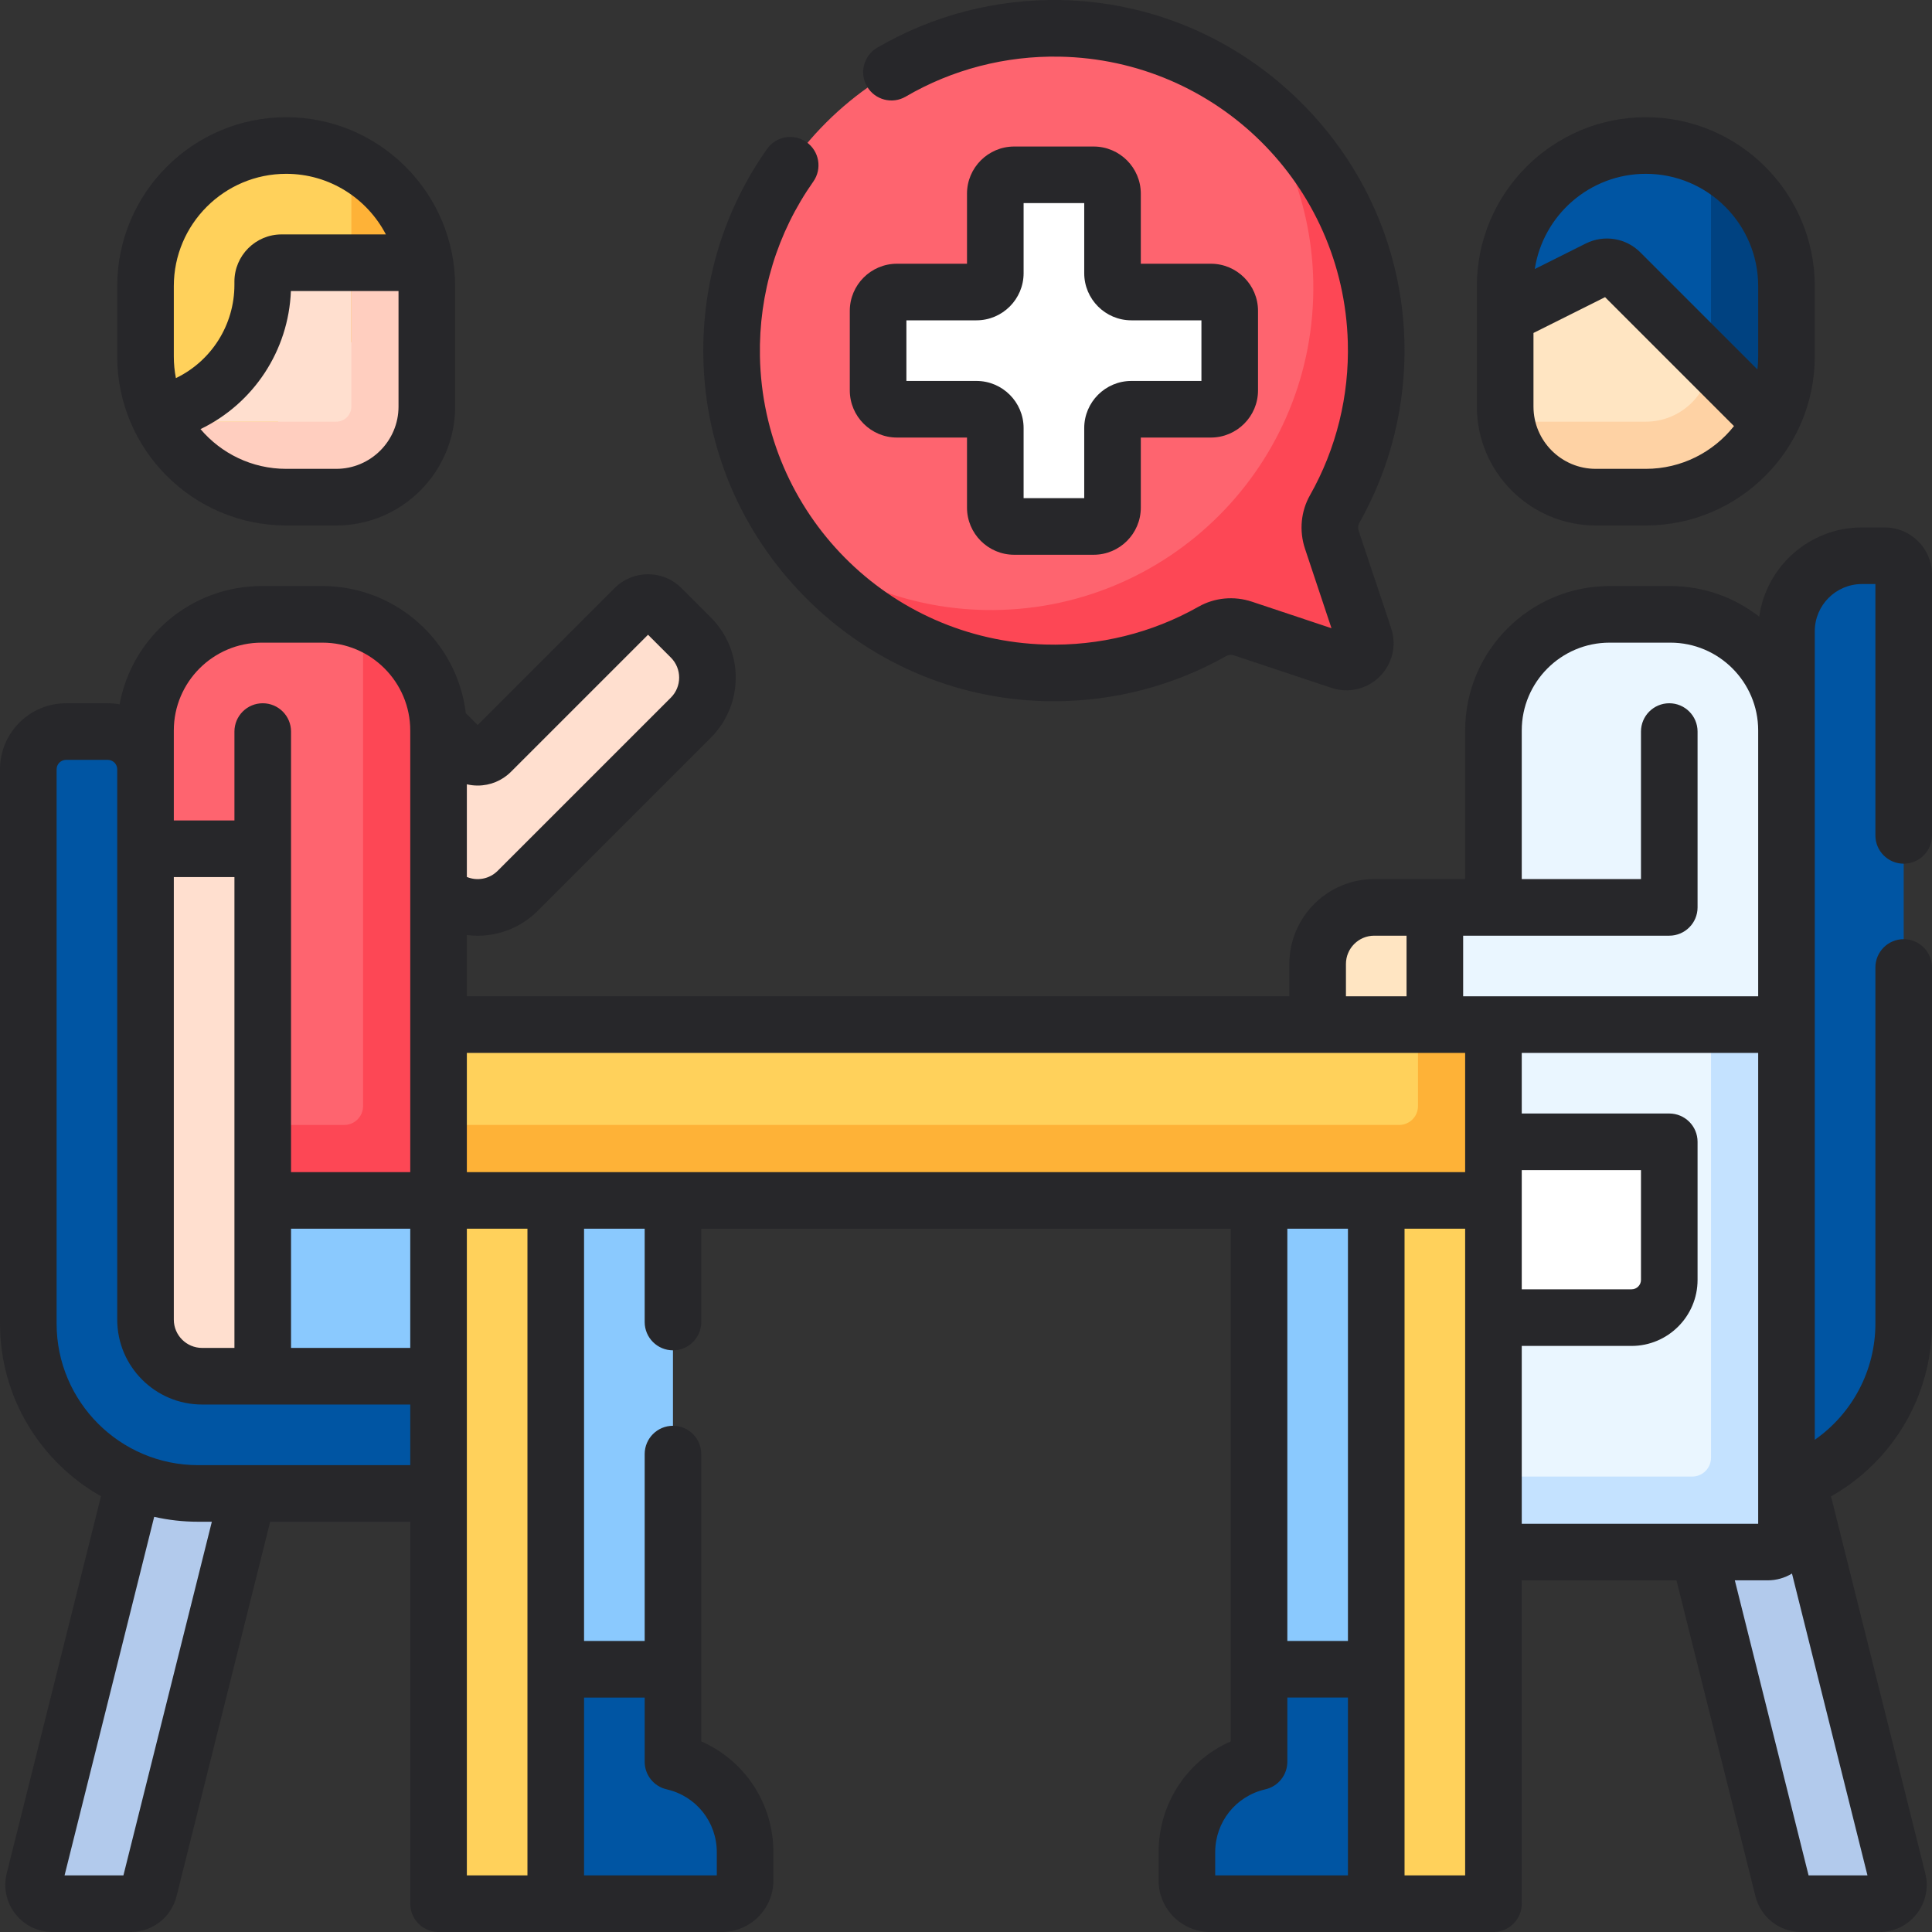 <svg width="120" height="120" viewBox="0 0 120 120" fill="none" xmlns="http://www.w3.org/2000/svg">
<rect x="0" y="0" width="120" height="120" fill="#333333" stroke="none"/>
<g clip-path="url(#clip0_410_3851)">
<path d="M107.695 92.76C109.104 92.76 110.449 92.484 111.677 91.982L117.878 116.785C118.063 117.524 117.503 118.241 116.741 118.241H111.877C111.339 118.241 110.87 117.875 110.74 117.353L104.592 92.76H107.695Z" fill="#B2CAEC"/>
<path d="M39.422 37.768L30.499 46.691C30.041 47.149 29.299 47.149 28.841 46.691L21.948 39.798L16.8 44.946L27.184 55.33C28.557 56.703 30.783 56.703 32.156 55.33L42.913 44.573C44.286 43.2 44.286 40.974 42.913 39.601L41.079 37.768C40.622 37.31 39.88 37.31 39.422 37.768Z" fill="#FFDFCF"/>
<path d="M82.895 31.628C84.63 28.562 85.581 24.994 85.472 21.195C85.171 10.573 76.474 1.963 65.85 1.762C54.484 1.545 45.227 10.803 45.443 22.168C45.645 32.792 54.255 41.489 64.877 41.791C68.675 41.899 72.244 40.948 75.309 39.213C75.886 38.886 76.578 38.831 77.206 39.041L83.257 41.058C84.174 41.363 85.045 40.492 84.74 39.575L82.723 33.524C82.513 32.896 82.568 32.204 82.895 31.628Z" fill="#FE646F"/>
<path d="M9.038 81.965V47.783C9.038 46.489 7.989 45.44 6.695 45.44H4.102C2.808 45.44 1.758 46.489 1.758 47.783V82.214C1.758 88.039 6.48 92.761 12.305 92.761H27.239V85.481H12.554C10.613 85.481 9.038 83.907 9.038 81.965Z" fill="#0055A3"/>
<path d="M110.962 81.964V39.206C110.962 36.617 113.06 34.519 115.649 34.519H117.07C117.717 34.519 118.242 35.043 118.242 35.69V82.214C118.242 88.038 113.52 92.76 107.695 92.76H92.761V85.48H107.446C109.388 85.48 110.962 83.906 110.962 81.964Z" fill="#0055A3"/>
<path d="M26.39 16.318C25.697 12.186 22.104 9.038 17.775 9.038C12.95 9.038 9.038 12.949 9.038 17.774V22.143C9.038 23.434 9.319 24.661 9.822 25.764L16.319 27.239L26.39 16.318Z" fill="#FFD15B"/>
<path d="M41.799 109.426V103.681L37.039 96.681L30.879 103.681V118.241H44.837C45.634 118.241 46.279 117.596 46.279 116.799V115.05C46.28 112.307 44.365 110.011 41.799 109.426Z" fill="#0055A3"/>
<path d="M27.239 74.561V45.371C27.239 41.388 24.01 38.159 20.027 38.159H16.25C12.267 38.159 9.038 41.388 9.038 45.371V74.56H27.239V74.561Z" fill="#FE646F"/>
<path d="M22.551 38.613V68.701C22.551 69.348 22.027 69.873 21.38 69.873H9.038V74.56H27.239V45.37C27.239 42.276 25.289 39.636 22.551 38.613Z" fill="#FD4755"/>
<path d="M17.491 16.318C16.843 16.318 16.319 16.843 16.319 17.49V17.686C16.319 21.217 14.059 24.352 10.71 25.468L9.822 25.764C11.199 28.782 14.242 30.879 17.775 30.879H20.886C23.993 30.879 26.511 28.36 26.511 25.254V17.774C26.511 17.278 26.47 16.792 26.39 16.318H17.491Z" fill="#FFDFCF"/>
<path d="M78.201 109.426V103.681L82.961 96.681L89.121 103.681V118.241H75.163C74.366 118.241 73.721 117.596 73.721 116.799V115.05C73.721 112.307 75.635 110.011 78.201 109.426Z" fill="#0055A3"/>
<path d="M9.038 74.56V78.528C9.038 82.368 12.151 85.48 15.99 85.48H30.879V103.68H41.799V74.56H9.038Z" fill="#8AC9FE"/>
<path d="M110.962 74.56H78.201V103.68H89.121V85.48H102.759C107.289 85.48 110.962 81.807 110.962 77.277V74.56H110.962Z" fill="#8AC9FE"/>
<path d="M103.75 38.159H99.973C95.99 38.159 92.761 41.388 92.761 45.371V56.36H89.121V63.64H92.761V96.401H109.79C110.437 96.401 110.962 95.876 110.962 95.229V45.371C110.962 41.388 107.733 38.159 103.75 38.159Z" fill="#EAF6FF"/>
<path d="M81.841 59.875V63.639H89.121V56.359H85.356C83.415 56.359 81.841 57.933 81.841 59.875Z" fill="#FFE5C2"/>
<path d="M27.239 63.64H92.761V74.56H27.239V63.64Z" fill="#FFD15B"/>
<path d="M34.519 118.241H27.825C27.501 118.241 27.239 117.979 27.239 117.655V74.56H34.519V118.241H34.519Z" fill="#FFD15B"/>
<path d="M85.481 118.241H92.175C92.499 118.241 92.761 117.979 92.761 117.655V74.56H85.481V118.241Z" fill="#FFD15B"/>
<path d="M16.319 85.48H12.554C10.612 85.48 9.038 83.906 9.038 81.964V52.719H16.319L16.319 85.48Z" fill="#FFDFCF"/>
<path d="M12.305 92.76C10.896 92.76 9.552 92.484 8.323 91.982L2.122 116.785C1.937 117.524 2.497 118.241 3.259 118.241H8.123C8.661 118.241 9.13 117.875 9.26 117.353L15.409 92.76H12.305V92.76Z" fill="#B2CAEC"/>
<path d="M75.209 18.139H70.272C69.625 18.139 69.1 17.614 69.1 16.967V12.03C69.1 11.383 68.576 10.858 67.928 10.858H62.992C62.345 10.858 61.82 11.383 61.82 12.03V16.967C61.82 17.614 61.295 18.139 60.648 18.139H55.712C55.065 18.139 54.54 18.663 54.54 19.31V24.247C54.54 24.894 55.065 25.419 55.712 25.419H60.648C61.295 25.419 61.82 25.943 61.82 26.59V31.527C61.82 32.174 62.345 32.699 62.992 32.699H67.928C68.576 32.699 69.1 32.174 69.1 31.527V26.59C69.1 25.943 69.625 25.419 70.272 25.419H75.209C75.856 25.419 76.38 24.894 76.38 24.247V19.31C76.38 18.663 75.856 18.139 75.209 18.139Z" fill="white"/>
<path d="M99.286 16.696L93.489 19.594V25.254C93.489 28.36 96.007 30.879 99.114 30.879H102.225C105.571 30.879 108.483 28.996 109.95 26.227L100.639 16.915C100.282 16.559 99.737 16.471 99.286 16.696Z" fill="#FFE5C2"/>
<path d="M110.962 17.774C110.962 12.95 107.05 9.038 102.225 9.038C97.406 9.038 93.489 12.944 93.489 17.774V19.595L99.286 16.696C99.737 16.471 100.282 16.559 100.639 16.916L109.95 26.227C110.596 25.009 110.962 23.619 110.962 22.143V17.774Z" fill="#0055A3"/>
<path d="M101.338 81.84H92.761V70.92H103.682V79.497C103.682 80.791 102.632 81.84 101.338 81.84Z" fill="white"/>
<path d="M82.723 33.525C82.513 32.896 82.568 32.204 82.895 31.628C84.63 28.562 85.581 24.994 85.472 21.195C85.294 14.934 82.2 9.371 77.512 5.818C79.986 9.083 81.486 13.119 81.569 17.481C81.785 28.846 72.528 38.103 61.162 37.887C56.801 37.804 52.764 36.304 49.5 33.83C53.053 38.518 58.615 41.613 64.877 41.791C68.675 41.899 72.244 40.948 75.309 39.213C75.886 38.886 76.578 38.831 77.206 39.041L83.257 41.058C84.174 41.363 85.045 40.492 84.74 39.575L82.723 33.525Z" fill="#FD4755"/>
<path d="M26.39 16.319C25.931 13.581 24.199 11.276 21.823 10.031V21.27L26.39 16.319Z" fill="#FEB237"/>
<path d="M16.319 27.239L17.285 26.191H11.705L16.319 27.239Z" fill="#FFD15B"/>
<path d="M26.39 16.318H21.823V25.254C21.823 25.771 21.403 26.191 20.886 26.191H10.031C11.491 28.978 14.411 30.879 17.775 30.879H20.886C23.993 30.879 26.511 28.36 26.511 25.254V17.774C26.511 17.278 26.47 16.792 26.39 16.318Z" fill="#FFCEBF"/>
<path d="M106.274 63.64V90.541C106.274 91.188 105.749 91.713 105.102 91.713H92.761V96.401H109.79C110.437 96.401 110.962 95.876 110.962 95.229V63.64H106.274Z" fill="#C4E2FF"/>
<path d="M81.841 59.875V63.639H89.121V56.359H85.356C83.415 56.359 81.841 57.933 81.841 59.875Z" fill="#FFE5C2"/>
<path d="M88.074 63.64V68.701C88.074 69.348 87.549 69.873 86.902 69.873H27.239V74.56H92.761V63.64H88.074Z" fill="#FEB237"/>
<path d="M102.225 26.191H93.567C94.013 28.852 96.327 30.879 99.114 30.879H102.225C105.571 30.879 108.483 28.996 109.95 26.227L106.255 22.532C106.059 24.582 104.327 26.191 102.225 26.191Z" fill="#FED2A4"/>
<path d="M106.274 10.031V22.143C106.274 22.274 106.268 22.404 106.255 22.533L109.95 26.227C110.596 25.009 110.962 23.619 110.962 22.143V17.774C110.962 14.411 109.061 11.491 106.274 10.031Z" fill="#004281"/>
<path d="M118.242 53.645C119.213 53.645 120 52.858 120 51.888V35.69C120 34.075 118.686 32.761 117.07 32.761H115.649C112.402 32.761 109.708 35.175 109.267 38.303C107.744 37.112 105.829 36.401 103.75 36.401H99.973C95.027 36.401 91.003 40.424 91.003 45.37V54.601H85.356C82.448 54.601 80.083 56.967 80.083 59.875V61.881H28.997V58.077C29.22 58.106 29.444 58.12 29.668 58.12C31.023 58.12 32.373 57.598 33.399 56.572L44.156 45.815C46.212 43.759 46.212 40.414 44.156 38.358L42.322 36.524C41.769 35.971 41.033 35.666 40.251 35.666C39.468 35.666 38.733 35.971 38.179 36.524L29.67 45.033L28.933 44.296C28.401 39.855 24.61 36.401 20.027 36.401H16.25C11.858 36.401 8.194 39.573 7.428 43.746C7.19 43.703 6.945 43.681 6.695 43.681H4.102C1.841 43.681 0 45.521 0 47.782V82.213C0 86.808 2.532 90.822 6.273 92.935L0.417 116.359C0.197 117.24 0.391 118.156 0.95 118.872C1.509 119.588 2.351 119.999 3.259 119.999H8.123C9.47 119.999 10.639 119.086 10.965 117.78L16.781 94.518H25.481V118.241C25.481 119.212 26.268 119.999 27.239 119.999H44.837C46.602 119.999 48.037 118.564 48.037 116.799V115.05C48.037 112.005 46.252 109.343 43.557 108.162V90.316C43.557 89.345 42.77 88.558 41.799 88.558C40.829 88.558 40.042 89.345 40.042 90.316V101.923H36.277V76.318H40.042V82.113C40.042 83.084 40.829 83.871 41.799 83.871C42.77 83.871 43.557 83.084 43.557 82.113V76.318H76.443V108.162C73.748 109.343 71.963 112.005 71.963 115.05V116.799C71.963 118.564 73.398 119.999 75.163 119.999H92.761C93.732 119.999 94.519 119.212 94.519 118.241V98.158H104.129L109.035 117.784C109.364 119.089 110.532 120 111.876 120H116.742C117.65 120 118.492 119.589 119.051 118.873C119.61 118.157 119.805 117.24 119.584 116.358L113.728 92.941C117.55 90.79 120 86.708 120 82.214V60.091C120 59.12 119.213 58.333 118.242 58.333C117.271 58.333 116.484 59.12 116.484 60.091V82.214C116.484 85.134 115.036 87.811 112.719 89.428V39.206C112.719 37.59 114.033 36.276 115.649 36.276H116.484V51.888C116.484 52.858 117.271 53.645 118.242 53.645ZM103.682 58.117C104.652 58.117 105.439 57.33 105.439 56.359V45.439C105.439 44.468 104.652 43.681 103.682 43.681C102.711 43.681 101.924 44.468 101.924 45.439V54.601H94.519V45.37C94.519 42.363 96.965 39.916 99.973 39.916H103.75C106.757 39.916 109.204 42.363 109.204 45.37V61.882H90.879V58.117L103.682 58.117ZM94.519 72.677H101.924V79.496C101.924 79.819 101.661 80.082 101.338 80.082H94.519V72.677ZM83.599 59.875C83.599 58.905 84.387 58.117 85.356 58.117H87.363V61.881H83.599V59.875ZM91.003 65.397V72.802H28.997V65.397H91.003ZM10.796 54.477H14.561V83.722H12.554C11.585 83.722 10.796 82.934 10.796 81.964V54.477ZM18.077 76.318H25.481V83.722H18.077V76.318ZM29.67 48.792C30.453 48.792 31.189 48.487 31.741 47.934L40.251 39.425L41.67 40.844C42.355 41.529 42.355 42.644 41.67 43.33L30.913 54.086C30.398 54.602 29.638 54.736 28.997 54.469V48.714C29.215 48.765 29.44 48.792 29.67 48.792ZM10.796 45.37C10.796 42.363 13.243 39.916 16.25 39.916H20.027C23.035 39.916 25.481 42.363 25.481 45.37V72.802H18.077L18.077 45.439C18.077 44.468 17.29 43.681 16.319 43.681C15.348 43.681 14.561 44.468 14.561 45.439V50.961H10.796V45.37ZM7.666 116.483H4.01L9.577 94.213C10.455 94.413 11.368 94.518 12.305 94.518H13.158L7.666 116.483ZM12.305 91.003C7.459 91.003 3.516 87.06 3.516 82.214V47.783C3.516 47.46 3.779 47.197 4.102 47.197H6.695C7.018 47.197 7.281 47.46 7.281 47.783V81.965C7.281 84.873 9.646 87.238 12.554 87.238H25.481V91.003H12.305ZM40.042 105.439V109.426C40.042 110.246 40.609 110.957 41.408 111.139C43.242 111.558 44.522 113.166 44.522 115.05V116.483H36.277V105.439H40.042ZM32.761 116.483H28.997V76.318H32.761V116.483H32.761ZM83.723 76.318V101.923H79.959V76.318H83.723ZM75.478 115.05C75.478 113.166 76.759 111.558 78.592 111.139C79.391 110.956 79.959 110.245 79.959 109.425V105.438H83.723V116.483H75.478V115.05H75.478ZM91.003 116.483H87.239V76.318H91.003L91.003 116.483ZM94.519 83.598H101.338C103.599 83.598 105.439 81.758 105.439 79.496V70.92C105.439 69.949 104.652 69.162 103.682 69.162H94.519V65.397H109.204V94.643H94.519V83.598ZM112.334 116.484L107.753 98.158H109.79C110.343 98.158 110.861 98.004 111.303 97.736L115.992 116.484H112.334Z" fill="#27272A"/>
<path d="M17.775 32.637H20.886C24.957 32.637 28.269 29.325 28.269 25.254V17.774C28.269 11.988 23.561 7.28 17.775 7.28C11.988 7.28 7.281 11.988 7.281 17.774V22.143C7.281 27.929 11.988 32.637 17.775 32.637ZM20.886 29.121H17.775C15.645 29.121 13.735 28.162 12.454 26.653C15.747 25.064 17.925 21.781 18.068 18.076H24.753V25.254C24.753 27.386 23.018 29.121 20.886 29.121ZM10.796 17.774C10.796 13.926 13.927 10.796 17.775 10.796C20.464 10.796 22.803 12.325 23.968 14.56H17.489C15.874 14.56 14.56 15.874 14.56 17.49V17.687C14.56 20.185 13.13 22.422 10.926 23.486C10.841 23.052 10.796 22.602 10.796 22.143V17.774Z" fill="#27272A"/>
<path d="M55.712 27.177H60.062V31.527C60.062 33.143 61.377 34.457 62.992 34.457H67.928C69.544 34.457 70.858 33.143 70.858 31.527V27.177H75.209C76.824 27.177 78.138 25.863 78.138 24.247V19.31C78.138 17.695 76.824 16.381 75.209 16.381H70.858V12.03C70.858 10.415 69.544 9.101 67.928 9.101H62.992C61.377 9.101 60.062 10.415 60.062 12.03V16.381H55.712C54.096 16.381 52.782 17.695 52.782 19.31V24.247C52.782 25.862 54.096 27.177 55.712 27.177ZM56.298 19.896H60.648C62.264 19.896 63.578 18.582 63.578 16.967V12.616H67.343V16.967C67.343 18.582 68.657 19.896 70.272 19.896H74.623V23.661H70.272C68.657 23.661 67.343 24.975 67.343 26.59V30.941H63.578V26.59C63.578 24.975 62.264 23.661 60.648 23.661H56.298V19.896Z" fill="#27272A"/>
<path d="M50.003 37.087C53.972 41.094 59.236 43.389 64.827 43.547C65.036 43.553 65.244 43.556 65.452 43.556C69.219 43.556 72.914 42.588 76.175 40.742C76.311 40.665 76.484 40.653 76.65 40.708L82.701 42.725C83.76 43.078 84.909 42.807 85.699 42.017C86.489 41.227 86.76 40.079 86.407 39.019L84.39 32.968C84.335 32.802 84.347 32.629 84.424 32.493C86.373 29.051 87.343 25.127 87.229 21.144C87.07 15.554 84.776 10.289 80.769 6.321C76.762 2.354 71.476 0.11 65.883 0.004C61.869 -0.072 57.926 0.952 54.482 2.965C53.644 3.456 53.362 4.532 53.852 5.37C54.342 6.208 55.419 6.491 56.257 6C59.142 4.313 62.448 3.457 65.816 3.519C75.576 3.704 83.438 11.491 83.715 21.245C83.81 24.587 82.998 27.878 81.365 30.761C80.798 31.762 80.686 32.972 81.055 34.08L82.701 39.02L77.762 37.373C76.653 37.003 75.444 37.117 74.443 37.683C71.559 39.316 68.269 40.131 64.927 40.033C55.172 39.756 47.386 31.894 47.201 22.134C47.126 18.218 48.273 14.463 50.517 11.276C51.076 10.483 50.886 9.386 50.092 8.827C49.298 8.268 48.201 8.459 47.642 9.252C44.965 13.054 43.597 17.532 43.686 22.201C43.792 27.794 46.036 33.08 50.003 37.087Z" fill="#27272A"/>
<path d="M99.114 32.637H102.225C108.012 32.637 112.719 27.929 112.719 22.143V17.774C112.719 11.988 108.012 7.28 102.225 7.28C96.439 7.28 91.731 11.988 91.731 17.774V25.254C91.731 29.325 95.043 32.637 99.114 32.637ZM102.225 29.121H99.114C96.982 29.121 95.247 27.386 95.247 25.254V20.681L99.693 18.457L107.701 26.465C106.422 28.081 104.443 29.121 102.225 29.121ZM102.225 10.796C106.073 10.796 109.204 13.926 109.204 17.774V22.143C109.204 22.415 109.188 22.684 109.157 22.949L101.881 15.673C100.99 14.781 99.632 14.56 98.499 15.123L95.328 16.71C95.842 13.365 98.739 10.796 102.225 10.796Z" fill="#27272A"/>
</g>
<defs>
<clipPath id="clip0_410_3851">
<rect width="120" height="120" fill="white"/>
</clipPath>
</defs>
</svg>
